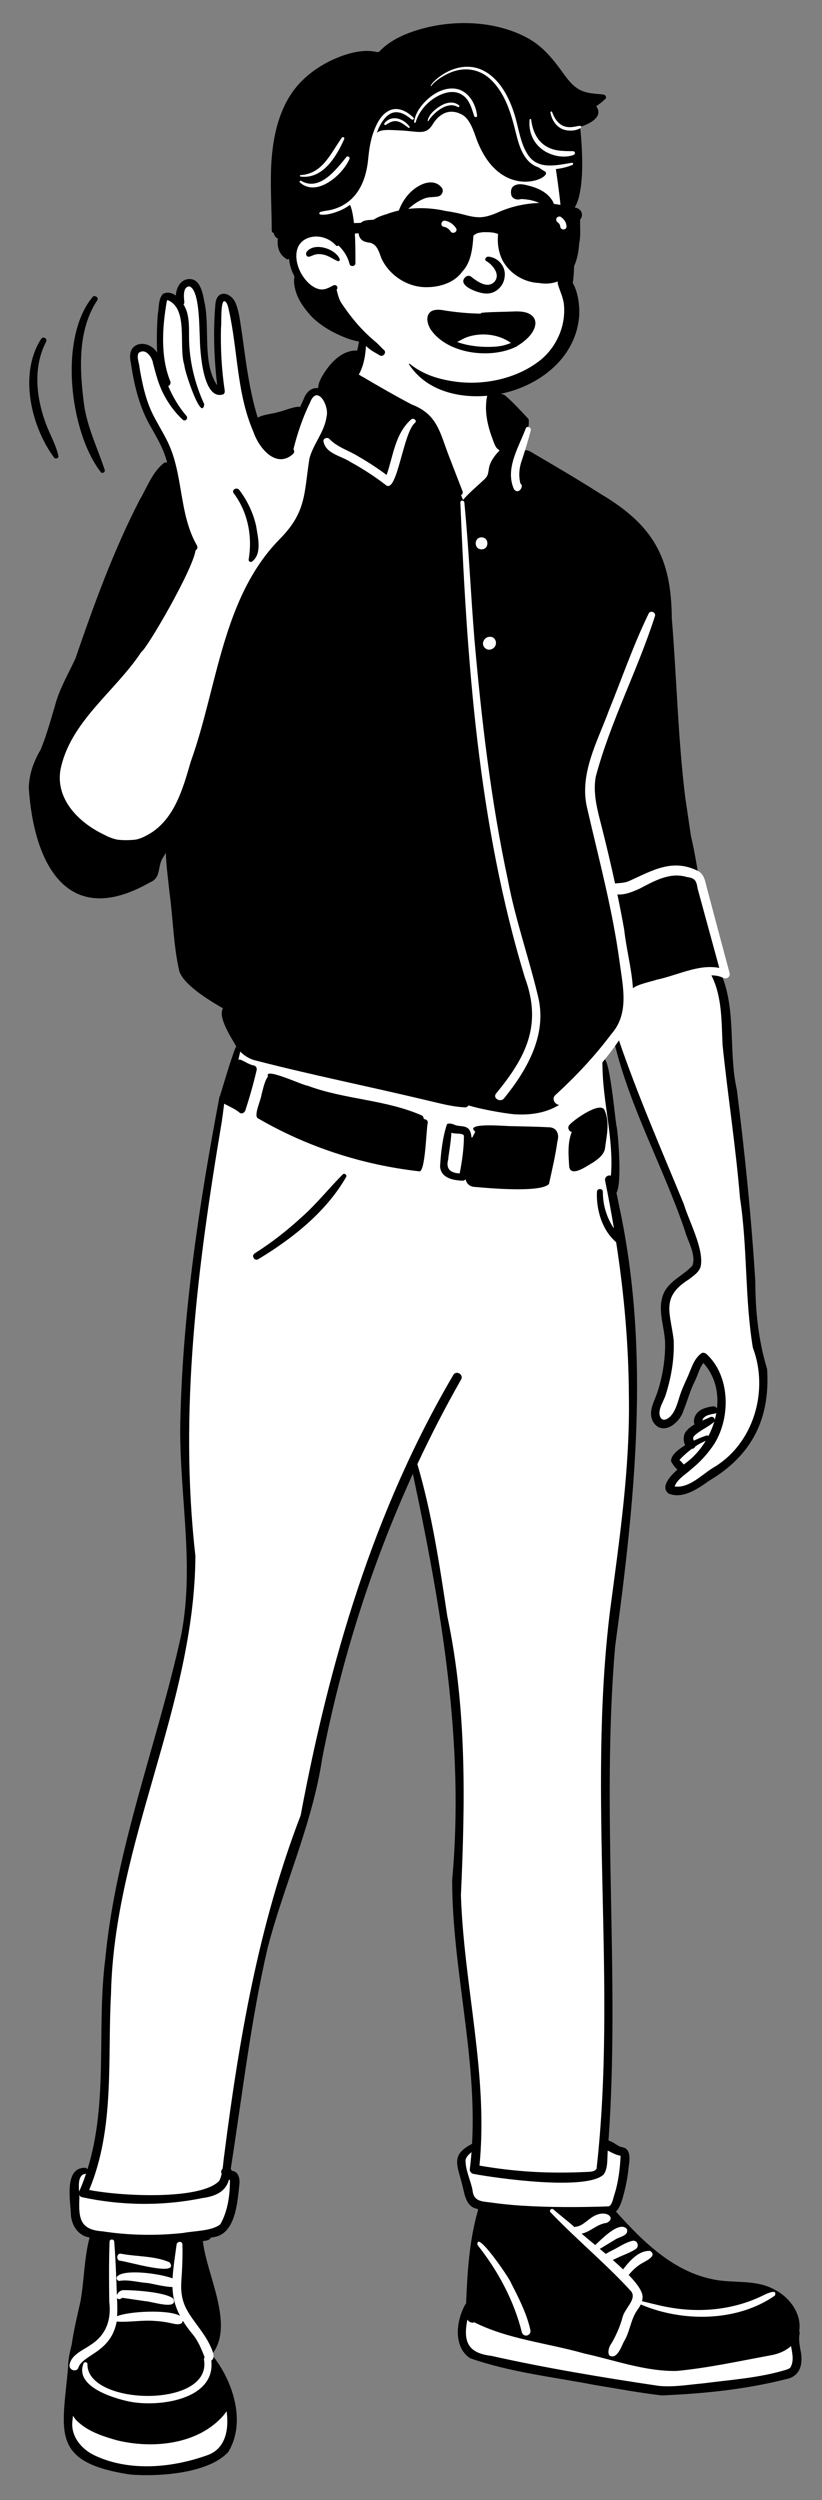 <svg width="49" height="149" xmlns="http://www.w3.org/2000/svg" xmlns:xlink="http://www.w3.org/1999/xlink" xml:space="preserve" overflow="hidden"><rect width="100%" height="100%" fill="#808080" stroke="none"/><g><path d="M21.463 19.59C21.463 19.59 28.05 20.934 29.05 23.28 29.05 23.28 29.009 24.05 29.252 24.207 29.495 24.363 30.73 24.705 30.73 24.705 31.172 25.028 31.153 25.318 31.031 25.852L30.811 26.906 33.453 28.467C33.453 28.467 38.222 31.175 38.931 33.296 39.562 35.185 39.762 40.567 39.871 42.931 40.022 46.198 40.645 50.08 40.826 50.833 41.007 51.585 42 54.663 42 54.663L42.86 57.813C42.887 57.912 42.8 58.005 42.7 57.986L42.407 57.906C42.338 57.887 42.302 57.926 42.329 57.993L42.493 58.411C42.734 58.968 42.783 59.499 42.849 60.102L43.046 62.998 44.203 72.967 44.541 79.231 45.053 81.245C45.053 81.245 46.394 86.514 40.08 88.913 39.884 88.988 39.503 88.648 39.605 88.465L40.384 87.579C40.384 87.579 38.979 87.217 40.786 86.09 40.786 86.09 40.427 85.256 41.296 85.024 41.296 85.024 40.844 84.12 42.525 83.946L42.629 83.46C42.668 82.84 42.494 82.178 42.165 81.652L41.769 81.17C41.665 81.003 41.416 81.021 41.337 81.202L40.167 83.903C40.167 83.903 39.792 84.803 39.204 84.804 38.896 84.804 38.68 84.497 38.767 84.201L39.263 82.513 39.57 80.956C39.633 80.507 39.562 80.008 39.525 79.556L39.338 77.921C39.338 77.424 39.605 76.973 39.975 76.642L40.694 76.038C41.238 75.6 41.337 74.849 41.076 74.201 41.076 74.201 38.115 66.737 37.751 65.847 36.955 63.903 36.43 61.954 36.43 61.954L35.677 62.858 36.144 66.192 36.389 69.217C36.407 70.32 36.171 70.808 36.187 70.945L37.228 78.334C37.228 78.334 37.561 82.857 37.442 85.933 37.322 89.009 36.861 91.949 36.253 96.641L35.828 103.614 35.96 119.184 35.754 127.754 36.691 128.214C36.81 128.293 37.044 128.508 37.01 128.646 37.01 128.646 36.917 129.573 36.697 130.442 36.477 131.311 36.169 131.637 36.199 131.844 36.228 132.052 38.018 133.826 38.018 133.826 38.018 133.826 40.48 136.079 42.131 136.166 43.782 136.253 45.92 136.293 46.63 137.508 47.069 138.257 47.081 139.889 47.125 140.736 47.142 141.066 46.674 141.529 46.348 141.588L41.98 142.307C40.312 142.585 38.67 142.432 37.984 142.307L29.361 140.747C29.361 140.747 26.2 140.513 27.694 137.603L28.401 131.473 28.216 131.439C27.777 131.247 27.768 131.035 27.65 130.571L27.277 129.104C27.195 128.78 27.314 128.437 27.581 128.234L28.054 127.874 28.054 127.874C28.227 126.575 28.247 125.26 28.113 123.957L27.763 120.552 27.239 115.998C27.001 114.534 26.914 113.05 26.982 111.568L27.141 108.061C27.141 108.061 27.382 105.138 26.918 101.499 26.556 98.656 25.49 91.638 25.49 91.638L24.649 87.794C24.587 87.508 24.191 87.478 24.086 87.751L21.271 95.087C21.2 95.29 19.991 99.65 19.943 99.859L18.281 107.082C18.218 107.356 17.408 110.683 16.774 112.217 16.114 113.816 15.236 117.316 15.236 117.316L13.362 129.422 13.636 129.711C13.779 129.733 13.875 129.868 13.85 130.01 13.85 130.01 13.779 131.369 13.594 131.972 13.408 132.574 13.023 132.893 12.618 133.012L11.728 133.273 12.586 136.868C12.586 136.868 13.15 139.431 12.195 140.213 12.195 140.213 13.756 142.353 13.846 144.037 13.882 144.71 14.011 147.405 8.502 147.165 8.434 147.187 3.432 147.463 4.07 143.516 4.07 143.516 4.329 141.953 4.325 141.009 4.323 140.56 4.974 137.579 5.043 137.069 5.328 134.978 5.547 133.261 5.547 133.261 5.547 133.261 4.255 133.223 4.287 130.524 4.287 130.524 4.252 129.13 5.425 129.434 5.425 129.434 6.161 126.468 6.167 124.591 6.173 122.713 6.242 118.768 6.433 116.839 6.624 114.91 7.702 109.418 8.241 107.698 8.63 106.454 10.518 99.423 10.865 97.861 11.213 96.298 11.326 92.506 11.326 92.506 11.326 92.506 10.883 88.055 10.848 84.859 10.813 81.663 11.344 76.916 11.344 76.916L12.803 67.262 13.333 64.787 14.202 62.145C14.202 62.145 13.594 61.294 13.49 60.842 13.385 60.39 13.385 59.886 13.385 59.886L11.578 58.739C11.031 58.336 10.76 57.607 10.691 56.931L10.02 50.655C9.999 50.458 9.731 50.415 9.65 50.595L9.004 52.021C8.932 52.155 8.817 52.342 8.676 52.395L6.555 53.195C6.555 53.195 3.323 54.22 2.315 49.111 2.315 49.111 1.263 46.651 3.044 44.088L3.6 41.863C3.6 41.863 4.278 40.299 4.698 39.101 5.949 35.532 7.841 31.192 7.841 31.192L9.666 27.838 10.118 27.595C10.118 27.595 9.857 26.5 9.319 25.666 8.78 24.832 7.096 20.622 8.345 20.66 8.521 20.666 8.857 20.84 8.971 20.973L9.205 21.384C9.298 21.512 9.501 21.44 9.492 21.281 9.442 20.357 9.384 18.513 9.674 17.841 9.747 17.673 9.991 17.641 10.147 17.735 10.512 17.955 10.529 18.104 10.611 18.1 10.692 18.096 10.582 17.5 10.796 17.063 10.921 16.806 11.402 16.793 11.526 17.051L11.589 17.133C11.79 17.552 11.909 17.986 11.943 18.448 11.99 19.101 12.001 20.048 12.047 20.707 12.081 21.185 12.195 22.143 12.354 22.596L12.701 23.227C12.764 23.364 13.062 23.425 13.021 22.857L13.021 22.857C13.021 22.857 12.865 21.677 12.853 20.447 12.843 19.461 12.842 18.462 12.986 17.938 13.075 17.614 13.395 17.663 13.577 17.88 13.745 18.079 13.778 18.437 13.778 18.437 13.778 18.437 14.307 21.269 14.394 22.352 14.481 23.436 14.851 24.561 14.851 24.561 14.996 25.319 15.107 25.124 15.657 25.029L17.638 24.531 17.916 24.334C18.241 23.024 18.96 23.326 18.96 23.326 19.661 21.576 20.458 21.027 21.343 21.027L21.463 19.59Z" fill="#FFFFFF" transform="scale(1.008 1)"/><path d="M27.539 67.5C27.297 67.274 27.057 67.448 26.747 67.313 26.629 67.268 26.491 67.359 26.486 67.485 26.452 68.002 26.37 68.53 26.308 69.047 26.116 69.68 26.502 70.135 27.166 70.123 27.528 70.204 27.55 68.45 27.604 68.177 27.65 67.832 27.653 67.632 27.539 67.5Z" fill="#FFFFFF" transform="scale(1.008 1)"/><path d="M13.444 143.525C11.57 145.612 8.265 146.04 5.684 144.797 5.206 144.575 4.729 144.309 4.47 143.864 3.768 143.29 4.031 145.609 4.806 146.068 6.358 147.636 12.36 147.569 13.392 145.582 13.565 145.248 13.793 143.701 13.444 143.525Z" fill="#FFFFFF" transform="scale(1.008 1)"/><path d="M46.999 140.047C46.987 139.843 46.905 139.488 46.637 139.669 46.281 139.968 45.796 140.12 45.45 140.194 38.635 141.682 38.96 141.094 32.457 139.558 30.888 139.24 29.238 138.758 27.812 138.149 27.744 137.984 27.476 138.011 27.445 138.189 27.338 138.662 27.229 139.538 27.706 140.086 27.96 140.375 28.365 140.459 28.722 140.532 31.877 141.271 35.111 141.798 38.235 142.296 40.364 142.622 42.242 142.121 44.428 141.875 45.226 141.74 46.046 141.667 46.795 141.307 47.147 141.047 47.079 140.434 46.999 140.047Z" fill="#FFFFFF" transform="scale(1.008 1)"/><path d="M37.334 86.913C37.61 82.782 37.463 78.608 36.631 74.01 36.569 72.894 36.202 71.379 36.175 70.924 36.168 70.761 36.274 70.384 36.313 70.084 36.501 67.775 35.931 65.621 35.748 63.338 35.74 63.229 35.714 63.082 35.614 63.068 35.545 63.059 35.506 63.108 35.462 63.161 34.692 64.097 33.952 64.898 33.198 65.608 31.571 66.499 29.688 66.275 27.754 65.676 27.663 65.649 27.558 65.699 27.522 65.786 27.069 65.872 25.748 65.464 25.233 65.368 23.095 64.871 20.976 64.389 18.826 63.886 17.941 63.686 17.064 63.463 16.176 63.278 15.495 63.141 14.792 62.999 14.339 62.523 13.965 62.263 13.936 63.001 13.872 63.225 13.841 63.361 14.861 63.631 14.98 63.706 14.802 64.459 14.622 65.225 14.373 65.916 14.329 66.035 14.185 66.081 14.079 66.011 13.838 65.851 13.583 65.726 13.334 65.605 13.22 65.545 13.068 65.627 13.054 65.754 11.937 73.676 10.372 81.754 11.164 89.843 11.54 93.276 11.142 96.603 10.437 99.89 8.882 107.144 5.83 114.207 6.285 121.802 6.315 124.348 6.138 126.935 5.474 129.382 5.274 129.362 5.107 129.348 5.082 129.349 4.303 129.441 4.477 130.287 4.485 130.719 4.497 131.864 4.239 133.041 6.017 133.18 7.614 133.427 9.251 133.457 10.865 133.278 13.305 133.014 13.492 132.913 13.778 130.451 13.755 130.187 14.006 129.655 13.628 129.563 13.42 129.528 13.332 129.419 13.35 129.281 14.265 123.33 14.857 117.152 17.018 111.454 18.634 107.3 18.956 103.032 20.111 98.975 21.284 94.855 22.685 90.944 24.23 87.435 24.243 87.406 24.392 86.916 24.502 87.38 25.325 90.876 26.239 95.385 26.768 99.914 27.119 102.924 27.348 105.988 27.168 108.899 27.09 110.23 27.011 111.605 27.055 112.966 27.15 115.885 27.762 120.296 28.072 123.619 28.311 126.193 28.24 128.003 28.141 127.93 28.075 127.892 27.833 128.064 27.771 128.107 27.162 128.533 27.297 128.981 27.44 129.455 27.536 129.796 27.651 130.214 27.743 130.559 27.838 131.328 28.313 131.389 29.012 131.46 30.536 131.679 32.063 131.727 33.709 131.733 34.435 131.733 35.195 131.718 35.995 131.69 36.298 131.648 36.397 131.272 36.464 131.017 36.621 130.444 37.18 128.395 36.688 128.274 36.344 128.034 35.684 127.93 35.701 127.478 35.785 125.312 36.009 123.085 36.014 120.874 36.024 116.836 35.754 112.807 35.748 109.005 35.642 106.11 35.722 103.435 35.921 100.84 36.295 95.958 37.031 91.448 37.334 86.913ZM24.786 69.598C24.782 69.601 24.776 69.606 24.772 69.608 21.444 69.213 18.132 68.156 15.337 66.455 15.559 65.713 15.678 64.845 16.034 64.172 17.385 64.603 18.951 65.226 20.392 65.519 21.293 65.763 24.254 66.142 24.846 66.682 24.994 66.752 24.99 66.787 25.092 66.899 25.015 67.784 24.912 68.691 24.786 69.598ZM32.191 70.55C30.841 70.711 29.484 70.71 28.153 70.547 27.552 70.507 27.864 70.152 27.518 70.091 27.456 70.088 27.399 70.126 27.358 70.168 26.668 70.169 26.36 69.964 26.254 69.638 26.166 69.371 26.483 67.275 26.552 67.189 26.629 67.251 27.289 67.267 27.501 67.368 27.651 67.45 27.697 67.58 27.682 67.883 27.666 68.087 27.964 68.167 28.052 67.981 28.079 67.927 28.107 67.79 28.169 67.61 28.217 67.47 28.415 67.289 28.563 67.285 29.79 67.257 32.792 67.439 32.787 67.58 32.768 68.271 32.343 70.529 32.191 70.55ZM35.621 68.045C35.621 68.525 35.374 68.866 34.945 69.116 34.645 69.313 34.285 69.526 33.902 69.611 33.73 68.932 33.793 68.142 33.981 67.524 34.002 67.468 33.991 67.37 33.959 67.284 33.915 67.163 33.901 67.033 34.009 66.961 34.336 66.743 34.994 66.365 35.483 66.188 35.872 66.638 35.688 67.428 35.621 68.045Z" fill="#FFFFFF" transform="scale(1.008 1)"/><path d="M47.333 140.037C47.283 139.726 47.221 139.409 47.285 139.095 47.298 139.028 47.288 138.969 47.264 138.919 47.413 138.002 46.796 136.913 45.657 136.384 44.595 135.87 43.432 136.079 42.306 135.876 39.842 135.435 38.03 133.604 36.426 131.81 36.663 131.581 36.813 131.138 37.001 130.289 37.083 129.921 37.14 129.548 37.175 129.173 37.241 128.736 37.347 128.001 36.725 127.962 36.471 127.864 36.246 127.643 35.986 127.577 36.672 117.776 35.55 107.935 36.376 98.139 37.552 89.419 38.477 80.56 36.611 71.857 36.563 71.6 36.51 71.345 36.455 71.089 36.807 70.526 36.539 67.396 36.463 67.134 36.384 66.841 36.019 62.467 35.629 63.185 35.586 65.207 36.141 67.194 36.159 69.214 36.161 69.5 36.153 69.787 36.126 70.071 35.968 70.011 35.74 70.142 35.785 70.365 35.971 71.293 36.143 72.222 36.297 73.153 36.301 73.179 36.286 73.193 36.274 73.173 36.169 73.001 36.073 72.824 35.99 72.642 35.762 72.137 35.651 71.587 35.651 71.034 35.651 70.808 35.31 70.809 35.301 71.034 35.255 72.113 35.607 73.312 36.438 74.037 36.9 77.051 37.173 80.084 37.19 83.149 37.266 87.463 36.634 91.732 36.076 95.997 34.726 107.036 36.508 118.243 35.279 129.262 35.147 129.457 34.833 129.439 34.627 129.449 34.088 129.477 33.547 129.487 33.007 129.485 31.448 129.483 29.891 129.338 28.355 129.069 28.884 123.662 27.433 118.349 27.258 112.962 27.507 107.379 27.612 101.824 26.451 96.315 25.997 93.285 25.544 90.21 24.682 87.263 25.477 85.549 26.338 83.865 27.268 82.218 27.436 81.918 26.976 81.649 26.807 81.949 22.092 90.037 19.481 99.041 17.781 108.193 15.295 114.72 14.132 121.549 13.259 128.455 13.221 128.703 13.203 128.982 13.164 129.255 13.083 129.336 13.048 129.452 13.111 129.552 13.077 129.701 13.033 129.844 12.969 129.974 11.885 131.136 7.152 130.899 5.274 130.52 6.801 126.825 6.351 122.742 6.565 118.836 6.748 109.86 11.509 101.672 11.556 92.731 10.577 84.066 11.689 75.42 13.113 66.868 13.167 66.507 13.212 66.143 13.257 65.78 13.568 65.953 13.906 66.09 14.18 66.323 14.3 66.415 14.464 66.312 14.504 66.191 14.765 65.396 14.987 64.592 15.178 63.777 15.204 63.664 15.143 63.534 15.024 63.505 14.732 63.455 14.5 63.267 14.231 63.162 14.181 63.147 14.137 63.15 14.099 63.164 14.11 63.112 14.122 63.061 14.132 63.009 14.152 62.909 14.183 62.789 14.204 62.669 14.412 62.89 14.661 63.05 14.969 63.166 18.353 64.055 21.798 64.748 25.202 65.569 25.979 65.749 26.752 65.972 27.553 66.001 27.639 65.962 27.689 65.922 27.708 65.882 28.686 66.184 30.372 66.436 30.546 66.416 31.36 66.457 32.21 66.338 32.927 65.933 33.16 65.831 33.675 65.359 33.408 65.163L36.339 62.166C37.255 66.027 39.233 69.577 40.498 73.334 40.662 73.962 41.197 74.801 40.939 75.441 40.436 75.99 39.656 76.305 39.294 76.987 38.797 77.981 39.324 79.069 39.334 80.103 39.34 80.939 39.216 81.78 38.998 82.579 38.917 82.877 38.813 83.168 38.696 83.455 38.528 83.865 38.394 84.304 38.614 84.725 39.17 85.645 40.219 84.808 40.426 84.049 40.663 83.476 40.81 82.873 41.091 82.317 41.264 81.974 41.355 81.543 41.596 81.235 42.282 81.997 42.509 82.977 42.399 83.95 42.355 83.865 42.265 83.801 42.147 83.819 41.769 83.876 41.362 83.973 41.148 84.322 41.045 84.488 41.003 84.722 41.069 84.894 40.895 84.996 40.736 85.115 40.614 85.263 40.403 85.466 40.38 85.88 40.523 86.136 40.045 86.423 39.641 86.777 39.692 87.113 39.784 87.272 39.907 87.456 40.061 87.588 39.603 87.996 39.045 88.63 39.54 89.016 40.374 89.364 41.275 88.727 41.921 88.261 44.478 86.736 45.552 84.552 45.365 81.593 44.854 79.901 44.67 78.153 44.668 76.384 44.434 72.562 44.051 68.74 43.574 64.941 43.072 62.694 43.553 60.24 42.666 58.092L42.835 58.187 41.33 52.565C41.396 52.629 41.079 50.728 40.871 49.872 40.867 49.854 40.862 49.825 40.858 49.807L40.526 47.549C40.091 43.999 40.019 40.409 39.728 36.845 39.703 33.213 38.618 31.284 35.485 29.417 34.237 28.613 32.959 27.856 31.681 27.102 31.501 27.004 31.216 26.768 30.999 26.852 30.997 26.852 30.995 26.854 30.992 26.854 30.971 26.842 30.951 26.829 30.929 26.816L31.008 25.974C31.201 25.683 31.313 25.361 31.259 24.979 30.819 24.507 30.379 24.014 29.893 23.587 29.705 23.427 29.322 23.47 29.345 23.384 29.42 23.095 28.995 22.983 28.901 23.262 28.584 24.201 28.776 25.215 29.113 26.122 29.184 26.302 29.29 26.714 29.505 26.81 29.532 26.822 29.542 26.852 29.522 26.873 29.281 27.123 29.071 27.394 28.96 27.726 28.87 27.969 28.918 28.273 28.737 28.466 28.646 28.61 27.77 29.318 27.384 29.795L27.265 29.512C27.344 29.468 27.393 29.382 27.35 29.27 27.086 28.582 26.822 27.893 26.558 27.205 26.013 25.804 25.894 24.701 24.335 24.101 23.368 23.587 22.42 23.038 21.479 22.477 21.437 22.458 21.338 22.396 21.215 22.321 21.222 22.312 21.229 22.305 21.235 22.296 21.641 21.552 21.658 20.625 21.667 19.795 21.659 19.543 21.288 19.544 21.275 19.795 21.268 20.17 21.208 20.536 21.124 20.897 21.115 20.895 21.106 20.893 21.097 20.892 20.142 20.869 19.415 21.759 18.994 22.529 18.907 22.705 18.808 22.929 18.817 23.133 18.476 23.088 18.133 23.295 17.949 23.809 17.882 23.953 17.817 24.099 17.754 24.246 17.408 24.2 16.677 24.534 16.443 24.558 16.247 24.648 15.527 24.699 15.244 24.895 14.659 23.058 14.414 20.465 14.288 19.729 14.206 19.211 14.152 18.633 13.963 18.143 13.748 17.47 12.864 17.166 12.743 18.073 12.599 19.702 12.655 21.342 12.845 22.965 11.948 21.662 12.43 19.504 12.088 17.999 12.003 17.541 11.87 16.707 11.294 16.635 10.713 16.583 10.43 17.104 10.396 17.616 10.166 17.447 9.902 17.378 9.636 17.518 9.353 17.828 9.411 18.318 9.333 18.709 9.296 19.153 9.25 20.11 9.293 21.014 8.775 20.189 7.434 20.323 7.734 21.597 7.932 22.961 8.249 24.32 8.96 25.516 9.274 26.08 9.595 26.635 9.794 27.253 9.827 27.357 9.858 27.462 9.888 27.567 9.847 27.558 9.793 27.559 9.722 27.571 9.016 28.111 8.701 29.047 8.258 29.797 6.704 32.831 5.554 36.041 4.457 39.257 4.035 40.182 3.506 41.062 3.253 42.055 2.991 42.938 2.754 43.824 2.405 44.676 1.993 45.378 1.716 46.146 1.703 46.981 1.999 51.394 3.925 55.433 8.857 52.596 9.596 52.295 9.261 51.597 9.686 51.038 9.724 50.966 9.765 50.895 9.806 50.822 9.833 51.62 9.944 52.423 10.025 53.211 10.238 54.759 10.255 56.352 10.602 57.876 10.816 58.56 11.918 59.368 13.186 60.094 12.858 60.632 13.733 61.925 13.964 62.357 13.968 62.362 13.971 62.366 13.974 62.371 13.873 62.529 13.819 62.745 13.76 62.907 13.49 63.681 13.268 64.472 13.029 65.256 13.025 65.271 13.022 65.285 13.02 65.3 12.999 65.318 12.984 65.344 12.977 65.377 11.8 71.645 10.835 77.996 10.672 84.38 10.524 88.758 11.559 93.131 10.709 97.477 9.3 103.927 6.85 110.156 6.223 116.773 5.707 120.913 6.419 125.282 5.171 129.293 5.144 129.242 5.093 129.204 5.019 129.199 3.748 129.198 4.184 131.254 4.197 132.079 4.271 132.61 4.526 133.065 5.032 133.289 5.12 133.313 5.209 133.337 5.298 133.359 4.969 134.606 4.983 135.912 4.756 137.179 4.567 138.02 4.366 138.857 4.244 139.711 4.141 140.163 4.028 140.582 4.03 141.051 3.693 144.927 2.934 146.753 7.698 147.481 9.358 147.62 12.324 147.429 13.498 146.139 14.577 144.362 13.778 141.892 12.553 140.369L12.568 140.28C13.877 138.511 12.198 135.552 12 133.567 12.148 133.548 12.313 133.536 12.421 133.436 12.44 133.411 12.45 133.388 12.455 133.366 12.512 133.356 12.569 133.345 12.625 133.334 13.921 133.158 14.04 131.28 14.152 130.239 14.199 129.885 14.129 129.422 13.716 129.38 13.694 129.338 13.67 129.301 13.645 129.272 14.327 124.887 14.825 120.464 15.817 116.134 16.798 112.317 18.469 108.717 19.055 104.794 20.178 98.961 21.966 93.251 24.417 87.841 26.092 95.815 27.484 103.892 26.739 112.057 26.744 117.315 28.205 122.517 27.917 127.771 26.663 128.431 27.017 128.974 27.343 130.235 27.478 130.785 27.556 131.53 28.227 131.648 28.288 131.659 28.268 131.74 28.256 131.775 27.751 133.549 27.636 135.439 27.565 137.286 27.549 137.299 27.534 137.314 27.522 137.335 26.985 138.276 26.776 139.859 27.796 140.547 30.163 141.388 32.72 141.666 35.182 142.146 36.497 142.362 37.809 142.612 39.133 142.767 41.572 142.664 44.046 142.415 46.418 141.813 47.362 141.658 47.513 140.851 47.333 140.037ZM41.609 84.514C41.759 84.331 42.049 84.293 42.266 84.251 42.306 84.243 42.337 84.228 42.362 84.208 42.338 84.349 42.306 84.49 42.268 84.629 42.27 84.507 42.144 84.392 41.994 84.463 41.851 84.53 41.694 84.594 41.536 84.664 41.546 84.604 41.567 84.551 41.609 84.514ZM41.042 85.593C41.366 85.262 41.826 85.084 42.181 84.783 42.21 84.763 42.23 84.74 42.244 84.715 42.157 85.014 42.04 85.306 41.896 85.585 41.867 85.555 41.824 85.542 41.769 85.56 41.603 85.613 41.329 85.721 41.034 85.862 40.989 85.779 40.965 85.693 41.042 85.593ZM40.91 86.352C40.941 86.348 40.974 86.342 41.009 86.331 41.071 86.284 41.108 86.241 41.127 86.199 41.32 86.072 41.523 85.962 41.736 85.871 41.399 86.431 40.953 86.924 40.432 87.285 40.347 87.171 40.242 87.066 40.179 87.01 40.404 86.772 40.647 86.548 40.91 86.352ZM42.047 58.083C42.712 59.368 42.664 60.875 42.731 62.281 43.043 65.324 43.511 68.35 43.761 71.401 44.211 74.357 44.04 77.369 44.52 80.315 45.485 82.877 44.578 86.062 42.167 87.481 41.484 87.902 40.754 88.712 39.897 88.592 40.046 88.154 40.548 87.878 40.873 87.572 41.402 87.144 41.862 86.633 42.236 86.063 43.217 84.491 43.194 82.005 41.777 80.698 41.698 80.636 41.565 80.587 41.472 80.659 41.117 80.933 40.963 81.322 40.803 81.728 40.623 82.186 40.395 82.616 40.236 83.085 40.089 83.518 39.97 84.088 39.637 84.422 39.452 84.608 39.156 84.742 39.036 84.426 38.886 84.03 39.225 83.552 39.349 83.189 39.692 82.127 39.887 80.994 39.84 79.877 39.66 78.272 39.055 77.327 40.704 76.274 40.979 76.063 41.33 75.841 41.435 75.49 41.651 74.463 40.753 72.812 40.44 71.767 39.118 68.529 37.706 65.264 36.592 61.975 36.611 61.944 36.619 61.908 36.612 61.868 36.785 61.584 37.533 60.252 37.186 59.056L42.043 57.821C42.003 57.895 41.996 57.987 42.047 58.083ZM11.283 45.388C10.803 47.05 10.286 48.976 8.614 49.822 8.431 49.922 8.24 49.993 8.044 50.039 7.615 50.089 7.244 50.079 6.939 50.044 6.671 49.986 6.411 49.887 6.169 49.752 4.698 49.057 3.296 47.672 3.569 45.916 4.12 43.023 6.816 41.218 8.36 38.854 8.681 38.67 11.38 34.01 11.566 32.802 11.659 32.742 11.714 32.624 11.642 32.501 10.567 30.609 10.855 28.28 9.915 26.335 9.642 25.762 9.297 25.227 9.02 24.657 8.603 23.793 8.41 22.845 8.25 21.905 8.235 21.628 8.064 21.3 8.196 21.038 8.604 20.714 9.002 21.285 9.052 21.663 9.218 22.29 9.365 22.889 9.663 23.471 9.957 24.047 10.329 24.573 10.804 25.012 10.956 25.152 11.148 24.945 11.026 24.79 10.57 24.251 10.217 23.649 9.949 23.009 10.053 22.965 10.126 22.833 10.063 22.708 9.484 21.243 9.598 19.519 9.858 17.988 9.883 17.884 9.865 17.885 9.955 17.902 11.159 18.457 10.543 20.65 10.905 21.773 10.881 22.018 11.925 25.218 12.079 24.091 11.505 22.837 11.181 21.451 11.179 20.07 11.177 19.623 11.191 19.17 11.09 18.732 11.056 18.556 10.972 18.345 10.853 18.144 10.888 18.106 10.908 18.052 10.9 17.982 10.874 17.734 10.794 17.065 11.214 17.072 11.808 17.306 11.777 19.5 11.816 20.111 11.828 20.878 11.982 23.894 13.196 23.505 13.282 23.457 13.302 23.364 13.289 23.276 13.106 22.037 13.038 20.774 13.069 19.524 13.114 19.291 13.022 17.899 13.284 17.95 13.442 18.022 13.496 18.308 13.528 18.457 14.071 20.872 13.989 23.429 14.984 25.732 15.293 26.672 16.321 27.977 17.334 27.053 17.424 26.961 17.412 26.853 17.353 26.779 17.588 25.819 17.906 24.878 18.337 23.988 18.762 22.867 19.497 24.218 19.308 24.846 19.193 25.737 18.528 26.454 18.302 27.316 17.971 29.379 18.143 30.508 16.533 32.138 13.129 35.644 12.864 40.955 11.283 45.388ZM5.019 129.566C5.046 129.566 5.068 129.56 5.089 129.552 4.974 129.895 4.845 130.237 4.698 130.574 4.69 130.592 4.683 130.611 4.679 130.63 4.649 130.181 4.627 129.641 5.019 129.566ZM12.337 146.302C10.198 147.092 7.608 147.34 5.514 146.303 4.738 145.897 4.145 145.116 4.293 144.206 4.3 144.129 4.307 144.053 4.315 143.976 4.375 144.074 4.44 144.164 4.506 144.239 5.148 144.902 6.079 145.207 6.948 145.45 9.055 145.96 11.716 145.692 13.21 143.964 13.271 143.887 13.338 143.801 13.403 143.71 13.553 144.835 13.318 145.905 12.337 146.302ZM13.027 132.569C12.522 132.976 11.495 132.955 10.852 133.081 9.256 133.258 7.637 133.23 6.05 132.985 4.743 132.893 4.65 132.225 4.693 131.078 4.699 131.007 4.697 130.918 4.691 130.818 4.718 130.882 4.77 130.934 4.851 130.952 7.19 131.462 9.627 131.486 11.972 131.004 12.74 130.899 13.344 130.627 13.539 129.91 13.559 129.915 13.578 129.918 13.597 129.921 13.603 130.803 13.475 131.788 13.027 132.569ZM27.94 130.511C27.823 129.916 27.512 129.326 27.532 128.716 27.588 128.525 27.733 128.396 27.884 128.267 27.858 128.61 27.825 128.953 27.782 129.295 27.768 129.407 27.877 129.54 27.984 129.561 29.452 129.838 34.684 130.572 35.697 129.601 35.954 129.244 35.907 128.698 35.934 128.282 35.937 128.246 35.939 128.21 35.942 128.174 36.187 128.3 36.431 128.44 36.7 128.481 36.672 129.209 36.565 130.111 36.313 130.861 36.26 131.031 36.194 131.434 35.996 131.499 34.253 131.56 32.493 131.564 30.749 131.45 30.18 131.409 29.612 131.353 29.047 131.271 28.476 131.197 28.007 131.218 27.94 130.511ZM46.724 141.131C46.722 141.132 46.721 141.133 46.718 141.134 46.607 141.197 46.609 141.195 46.506 141.233 44.915 141.725 43.225 141.831 41.58 142.048 40.703 142.125 39.799 142.293 38.919 142.192 35.681 141.705 32.287 141.139 29.04 140.405 27.692 140.244 27.384 139.58 27.631 138.297 27.634 138.281 27.638 138.265 27.642 138.249 27.749 138.421 27.922 138.463 28.047 138.408 30.055 139.426 32.391 139.645 34.54 140.265 36.351 140.662 38.148 141.343 40.021 141.308 41.862 141.131 43.682 140.729 45.498 140.391 46.066 140.298 46.487 140.093 46.779 139.822 46.859 140.278 46.973 140.731 46.724 141.131Z" transform="scale(1.008 1)"/><path d="M33.662 69.546C33.776 70.2 34.757 69.452 35.068 69.286 35.367 69.077 35.705 68.839 35.776 68.458 35.871 67.694 36.087 66.848 35.73 66.124 35.434 65.668 33.925 66.742 33.67 67.052 33.533 67.199 33.648 67.446 33.815 67.464 33.55 68.106 33.62 68.869 33.662 69.546Z" transform="scale(1.008 1)"/><path d="M27.881 67.769C27.854 67.492 27.773 67.281 27.602 67.201 27.376 67.079 27.104 67.144 26.88 67.036 26.797 66.996 26.545 66.912 26.433 67.003 26.174 67.784 26.073 68.695 26.025 69.516 26.065 70.207 26.798 70.354 27.361 70.368 27.425 70.37 27.491 70.335 27.532 70.283 27.598 70.546 27.765 70.742 28.141 70.746 28.938 70.82 31.999 71.089 32.464 70.565 32.651 69.717 32.848 68.871 32.966 68.011 33.095 67.576 32.913 67.171 32.417 67.184 31.707 67.143 30.992 67.14 30.28 67.118 30.039 67.136 27.409 66.867 28.101 67.445 28.121 67.448 28.02 67.617 27.934 67.784 27.918 67.814 27.885 67.803 27.881 67.769ZM27.185 69.936C26.677 69.91 26.336 69.7 26.51 69.084 26.504 68.948 26.669 68.099 26.693 67.512 26.931 67.601 27.391 67.511 27.435 67.695 27.437 68.443 27.325 69.198 27.185 69.936Z" transform="scale(1.008 1)"/><path d="M25.296 66.921C25.307 66.796 25.227 66.726 25.133 66.711 25.105 66.707 25.053 66.681 25.053 66.666 25.053 66.596 25.022 66.526 24.951 66.484 22.815 65.53 20.377 65.535 18.188 64.707 17.922 64.698 15.578 63.568 15.852 64.156 15.848 64.159 15.845 64.161 15.841 64.164 15.633 64.461 15.56 64.9 15.463 65.248 15.437 65.543 14.979 66.512 15.254 66.651 18.155 68.356 21.431 69.426 24.771 69.808 25.158 69.972 25.203 67.29 25.296 66.921Z" transform="scale(1.008 1)"/><path d="M14.149 29.201C14.004 29.008 13.674 29.19 13.819 29.394 14.665 30.535 14.939 31.982 14.702 33.364 14.704 33.458 14.811 33.528 14.895 33.474 15.519 33.022 15.247 32.001 15.147 31.348 14.974 30.571 14.629 29.835 14.149 29.201Z" transform="scale(1.008 1)"/><path d="M20.287 69.978C19.467 70.799 18.743 71.731 17.872 72.511 17.002 73.321 16.069 74.059 15.066 74.698 14.845 74.838 15.044 75.184 15.271 75.049 17.307 73.811 19.296 72.222 20.482 70.128 20.513 70.022 20.383 69.912 20.287 69.978Z" transform="scale(1.008 1)"/><path d="M5.478 17.697C3.461 20.136 4.116 25.733 5.962 28.143 6.057 28.248 6.229 28.137 6.194 28.008 5.769 26.709 5.153 25.458 4.967 24.087 4.705 22.051 4.575 19.688 5.747 17.905 5.865 17.751 5.607 17.553 5.478 17.697L5.478 17.697Z" transform="scale(1.008 1)"/><path d="M2.433 20.2C1.103 22.274 1.828 25.407 3.206 27.286 3.288 27.363 3.474 27.317 3.456 27.182 3.333 26.609 3.05 26.078 2.826 25.539 2.166 23.921 1.896 21.98 2.724 20.371 2.825 20.178 2.549 20.016 2.433 20.2L2.433 20.2Z" transform="scale(1.008 1)"/><path d="M28.478 32.028C28.016 32.021 28.017 32.747 28.478 32.741 28.939 32.748 28.939 32.022 28.478 32.028Z" fill="#FFFFFF" transform="scale(1.008 1)"/><path d="M28.928 37.956C28.629 37.97 28.427 38.38 28.672 38.612 28.908 38.861 29.326 38.648 29.328 38.342 29.35 38.121 29.157 37.913 28.928 37.956Z" fill="#FFFFFF" transform="scale(1.008 1)"/><path d="M24.315 24.999C23.364 25.843 23.259 27.158 22.864 28.307 22.34 27.917 21.797 27.555 21.231 27.227 20.654 26.854 19.954 26.668 19.475 26.158 19.365 26.037 19.105 26.123 19.128 26.302 19.261 27.049 20.187 27.168 20.732 27.537 21.455 27.936 22.148 28.391 22.801 28.897 23.49 29.526 23.834 25.728 24.558 25.187 24.667 25.038 24.439 24.889 24.315 24.999Z" fill="#FFFFFF" transform="scale(1.008 1)"/><path d="M30.778 28.826C30.653 28.34 30.706 27.838 30.884 27.366 31.066 26.797 31.242 26.229 31.389 25.649 31.431 25.48 31.17 25.352 31.095 25.526 30.676 26.661 29.854 27.936 30.395 29.157 30.669 29.52 31.012 28.959 30.778 28.826Z" fill="#FFFFFF" transform="scale(1.008 1)"/><path d="M43.147 57.996C42.692 56.297 42.247 54.596 41.798 52.897 41.706 52.547 41.654 52.136 41.318 51.93 39.779 51.131 38.591 51.881 37.197 52.512 36.932 52.629 36.651 52.623 36.373 52.655 36.134 51.542 35.872 50.433 35.595 49.328 35.346 48.337 35.047 47.317 35.232 46.288 36.099 43.006 37.708 39.948 38.734 36.714 38.8 36.498 38.471 36.352 38.366 36.558 37.459 38.432 36.786 40.414 36.009 42.345 35.326 44.224 34.221 46.159 34.735 48.217 35.423 51.23 36.224 54.226 36.636 57.297 36.83 58.773 37.239 60.408 36.142 61.641 35.168 62.954 34.048 64.153 32.847 65.261 32.513 65.568 33.015 66.071 33.345 65.759 34.716 64.41 36.073 62.969 37.048 61.301 37.376 60.604 37.467 59.872 37.442 59.126 37.448 59.131 37.454 59.136 37.462 59.141 38.842 59.044 40.164 58.443 41.527 58.193 41.942 58.112 42.386 58.086 42.773 58.283 42.967 58.383 43.206 58.219 43.147 57.996ZM38.816 58.394C38.654 58.469 37.68 58.661 37.43 58.9 37.358 57.739 37.035 56.553 36.916 55.426 36.792 54.718 36.656 54.011 36.511 53.307 36.942 53.352 37.415 53.144 37.801 52.975 38.674 52.52 39.613 51.955 40.631 52.274 41.108 52.326 41.188 52.514 41.255 52.957 41.682 54.534 42.111 56.111 42.537 57.688 41.306 57.44 40.017 58.151 38.816 58.394Z" fill="#FFFFFF" transform="scale(1.008 1)"/><path d="M30.04 52.475C29.034 47.736 28.475 42.913 28.056 38.09 27.836 35.379 27.724 32.656 27.46 29.949 27.445 29.8 27.221 29.794 27.224 29.949 27.614 39.472 28.277 49.103 31.043 58.274 32.069 61.081 31.119 62.993 29.335 65.175 29.119 65.457 29.601 65.736 29.814 65.454 31.176 63.758 32.358 61.675 31.829 59.429 31.284 57.101 30.483 54.831 30.04 52.475Z" fill="#FFFFFF" transform="scale(1.008 1)"/><path d="M7.086 134.739C7.417 134.741 10.694 135.752 10.026 134.833 9.135 134.438 8.092 134.506 7.142 134.319 6.904 134.287 6.851 134.69 7.086 134.739Z" fill="#FFFFFF" transform="scale(1.008 1)"/><path d="M12.385 139.711C12.034 138.987 11.464 138.4 11.071 137.702 10.761 137.152 10.687 136.607 10.722 135.982 10.773 135.248 10.808 134.515 10.788 133.78 10.789 133.55 10.47 133.566 10.442 133.78 10.339 134.558 10.236 135.202 10.205 135.788 9.371 135.483 7.368 135.235 6.943 135.661 6.83 135.772 6.944 135.985 7.102 135.934 7.621 135.858 8.174 136.026 8.697 136.065 8.883 136.072 9.711 136.304 10.198 136.305 10.217 136.881 10.337 137.418 10.636 138.001 10.64 138.01 10.631 138.019 10.623 138.014 9.943 137.632 7.584 137.751 6.926 138.049 6.947 137.698 6.937 137.345 6.921 136.992 6.921 136.979 6.937 136.973 6.945 136.983 6.992 137.045 7.091 137.055 7.237 136.949 7.611 137.006 8.165 137.083 8.598 137.151 8.914 137.148 10.581 137.723 10.247 136.996 9.792 136.614 7.988 136.489 7.346 136.491 7.124 136.487 6.99 136.613 6.937 136.744 6.931 136.758 6.911 136.754 6.91 136.739 6.9 136.519 6.891 136.299 6.888 136.081 6.855 135.255 6.821 134.431 6.755 133.607 6.742 133.431 6.485 133.427 6.479 133.607 6.438 134.801 6.446 135.995 6.462 137.189 6.59 138.256 6.281 139.167 5.349 139.762 4.904 140.078 4.23 140.327 4.115 140.928 4.048 141.274 4.564 141.425 4.649 141.075 4.961 140.316 6.544 140.195 6.895 138.395 6.896 138.384 6.897 138.374 6.898 138.364 6.899 138.364 6.899 138.364 6.9 138.365 7.635 138.419 8.375 138.268 9.113 138.324 9.456 138.341 9.785 138.386 10.119 138.462 10.302 138.504 10.759 138.625 10.802 138.341 10.804 138.33 10.819 138.326 10.825 138.336 10.983 138.593 11.175 138.86 11.41 139.145 11.732 139.544 11.915 140.019 12.101 140.485 12.072 140.528 12.056 140.585 12.066 140.653 12.529 143.558 5.142 143.381 5.17 140.904 5.186 140.78 5.002 140.749 4.946 140.843 4.39 142.221 6.635 142.914 7.636 143.13 9.379 143.489 12.76 143.022 12.495 140.689 12.567 140.645 12.621 140.569 12.627 140.474 12.643 140.219 12.493 139.936 12.385 139.711Z" fill="#FFFFFF" transform="scale(1.008 1)"/><path d="M45.206 136.767C43.578 137.601 41.696 137.839 39.894 137.571 39.241 137.48 38.606 137.304 37.967 137.15 37.985 137.086 37.996 137.019 37.999 136.949 38.035 136.608 37.689 136.119 37.179 135.586 37.367 135.355 37.58 135.147 37.824 134.976 38.055 134.808 38.932 134.477 38.449 134.155 37.777 134.113 37.238 134.746 36.847 135.253 36.654 135.067 36.448 134.879 36.237 134.692 36.389 134.628 36.537 134.549 36.665 134.493 36.971 134.359 37.313 134.231 37.591 134.046 37.839 133.88 37.688 133.477 37.384 133.555 37.05 133.641 36.724 133.839 36.426 134.007 36.242 134.111 36.014 134.206 35.827 134.335 35.708 134.233 35.589 134.132 35.471 134.033 35.765 133.86 36.05 133.674 36.345 133.502 36.58 133.311 37.227 133.261 37.067 132.844 36.632 132.345 35.599 133.435 35.2 133.805 34.905 133.558 34.629 133.328 34.396 133.125 34.911 133.024 35.311 132.546 35.865 132.487 36.51 132.21 35.791 131.557 34.929 132.205 34.665 132.388 34.387 132.686 34.048 132.712 34.019 132.714 33.992 132.723 33.969 132.735 33.941 132.708 33.914 132.681 33.89 132.656 33.51 132.324 33.108 132.019 32.732 131.683 32.615 131.578 32.451 131.74 32.559 131.855 34.075 133.456 35.959 135.036 37.346 136.589 37.643 137.06 36.945 137.572 36.813 138.12 36.663 138.666 36.444 139.178 36.158 139.669 35.959 139.913 35.826 140.583 36.34 140.416 36.622 140.256 36.757 139.829 36.9 139.552 37.251 138.974 37.289 138.276 37.664 137.716 37.748 137.597 37.831 137.476 37.893 137.346 40.362 138.406 43.587 138.389 45.821 136.819 45.995 136.395 45.373 136.692 45.206 136.767Z" fill="#FFFFFF" transform="scale(1.008 1)"/><path d="M30.218 136.056C30.168 135.835 28.122 132.819 28.239 133.8 29.451 135.343 30.393 137.107 30.865 139.017 30.986 139.333 31.419 139.209 31.368 138.878 31.152 137.89 30.673 136.953 30.218 136.056Z" fill="#FFFFFF" transform="scale(1.008 1)"/><path d="M22.621 3.806C22.621 3.806 25.484 2.506 28.169 2.496 30.9 2.486 33.092 5.655 33.327 8.375L33.587 11.38 33.597 16.38C33.597 16.38 34.816 21.287 30.507 23.001 26.199 24.716 21.841 20.891 21.4 20.213 20.959 19.537 18.244 17.532 18.244 17.532 18.244 17.532 17.409 17.012 17.073 14.15 16.738 11.287 14.514 4.439 22.621 3.806Z" fill="#FFFFFF" transform="scale(1.008 1)"/><path d="M35.688 5.634C35.176 5.577 34.67 5.584 34.212 5.311 33.851 5.095 33.589 4.755 33.347 4.419 32.76 3.602 32.17 2.822 31.28 2.313 29.499 1.293 27.156 1.161 25.192 1.65 24.216 1.894 23.123 2.315 22.427 3.081 22.404 3.092 22.384 3.099 22.366 3.102 22.352 3.104 22.332 3.106 22.307 3.108 21.561 2.917 20.709 3.134 20.017 3.412 19.215 3.735 18.46 4.209 17.849 4.824 16.463 6.218 16.077 8.31 16.026 10.199 15.994 11.377 16.069 12.554 16.069 13.732 16.069 13.883 16.258 13.96 16.366 13.854 16.41 13.811 16.455 13.768 16.5 13.726 16.507 13.718 16.518 13.725 16.515 13.736 16.358 14.383 16.326 15.056 16.947 15.441 17.002 15.476 17.06 15.457 17.096 15.418 17.12 15.778 17.235 16.145 17.416 16.476 17.338 16.86 17.444 17.285 17.595 17.652 17.783 18.109 18.252 18.731 18.624 19.057 19.019 19.403 19.467 19.688 19.941 19.913 20.388 20.125 20.878 20.322 21.373 20.375 21.391 20.392 21.408 20.409 21.426 20.426 21.572 20.563 21.72 20.698 21.878 20.82 22.063 20.963 22.262 21.056 22.457 21.18 22.651 21.304 22.886 21.01 22.706 20.857 22.553 20.726 22.425 20.566 22.274 20.431 22.123 20.297 21.969 20.168 21.821 20.03 21.2 19.455 20.672 18.789 20.2 18.077 20.048 17.848 19.986 17.579 19.918 17.312 19.915 17.299 19.908 17.288 19.903 17.277 19.914 17.261 19.924 17.244 19.934 17.226 20.015 17.085 19.856 16.937 19.717 17.009 19.377 17.188 19.109 17.346 18.722 17.186 18.35 17.033 18.056 16.705 17.852 16.367 17.429 15.668 17.284 14.521 18.238 14.176 18.811 13.969 19.479 14.182 19.871 14.634 19.907 14.675 19.957 14.669 19.991 14.64 19.997 14.634 20.018 14.632 20.023 14.637 20.334 14.936 20.566 15.31 20.671 15.73 20.72 15.925 21.02 15.883 21.02 15.683 21.018 15.03 21.02 14.373 20.971 13.722 20.948 13.414 20.92 13.104 20.864 12.801 20.831 12.628 20.765 12.283 20.648 12.13 20.972 11.891 21.815 11.176 21.918 9.042 21.988 7.591 22.528 7.725 23.644 7.772 24.759 7.818 25.177 8.097 25.595 7.4 25.921 6.857 26.53 6.388 27.336 6.84 27.841 7.124 28.052 7.97 28.236 8.436 29.685 12.098 32.8 10.557 32.22 10.215 31.43 9.751 31.664 9.708 31.664 9.708 31.664 9.708 32.09 9.994 32.858 9.973 33.042 11.223 33.126 11.993 33.138 12.142 33.204 12.917 33.236 13.697 33.226 14.476 33.221 14.851 33.207 15.226 33.183 15.601 33.162 15.931 33.106 16.265 33.082 16.596 32.998 16.687 32.955 16.814 32.996 16.952 33.116 17.36 33.307 17.727 33.35 18.159 33.392 18.584 33.355 19.014 33.249 19.428 33.04 20.236 32.566 20.987 31.908 21.502 30.537 22.576 28.617 22.982 26.909 22.743 25.921 22.604 25.012 22.32 24.228 21.682 24.206 21.665 24.17 21.687 24.187 21.714 25.283 23.417 27.452 23.829 29.327 23.523 31.648 23.144 33.957 21.528 34.239 18.972 34.267 18.721 34.265 18.467 34.242 18.215 34.202 17.765 34.105 17.268 33.87 16.867 33.939 16.483 33.94 16.076 33.959 15.688 33.978 15.284 33.986 14.88 33.983 14.476 33.978 13.817 33.943 13.159 33.874 12.505 33.962 12.431 34.72 11.665 34.31 7.591 34.309 7.575 34.316 7.56 34.331 7.555 34.523 7.496 35.788 7.074 35.26 6.331 35.26 6.331 35.614 6.089 35.764 5.921 35.899 5.859 35.835 5.65 35.688 5.634Z" transform="scale(1.008 1)"/><path d="M18.141 15.003C18.044 15.127 18.128 15.35 18.31 15.293 18.461 15.245 18.601 15.164 18.761 15.149 18.907 15.135 19.059 15.156 19.2 15.194 19.486 15.272 19.711 15.456 19.981 15.564 20.066 15.598 20.115 15.492 20.086 15.427 19.82 14.821 18.6 14.419 18.141 15.003Z" transform="scale(1.008 1)"/><path d="M24.582 7.286C24.805 6.523 25.466 5.848 26.212 5.583 26.559 5.459 26.949 5.43 27.278 5.62 27.753 5.892 27.887 6.434 28.041 6.918 28.07 7.007 28.226 6.998 28.215 6.894 28.133 6.128 27.634 5.307 26.794 5.274 26.078 5.246 25.395 5.726 24.961 6.259 24.724 6.55 24.533 6.896 24.489 7.273 24.483 7.328 24.567 7.335 24.582 7.286L24.582 7.286Z" fill="#FFFFFF" transform="scale(1.008 1)"/><path d="M32.55 6.711C32.652 7.24 32.985 7.7 33.547 7.772 33.727 7.795 33.92 7.786 34.096 7.736 34.155 7.718 34.215 7.697 34.269 7.666 34.309 7.643 34.35 7.614 34.354 7.611 34.4 7.576 34.362 7.503 34.306 7.5 34.296 7.499 34.259 7.503 34.235 7.506 34.187 7.512 34.139 7.523 34.091 7.532 33.95 7.558 33.81 7.584 33.666 7.579 33.121 7.564 32.825 7.159 32.654 6.682 32.631 6.617 32.537 6.642 32.55 6.711L32.55 6.711Z" fill="#FFFFFF" transform="scale(1.008 1)"/><path d="M24.45 7.011C24.075 6.638 23.536 6.336 23.013 6.592 22.546 6.82 22.283 7.349 22.11 7.811 21.905 8.357 21.828 8.914 21.772 9.49 21.703 10.206 21.511 10.941 21.078 11.527 20.845 11.842 20.542 12.1 20.193 12.28 20.013 12.373 19.823 12.443 19.628 12.495 19.402 12.556 19.161 12.561 18.94 12.635 18.875 12.657 18.86 12.77 18.94 12.783 19.27 12.838 19.656 12.722 19.964 12.607 20.257 12.499 20.529 12.347 20.771 12.149 21.265 11.748 21.587 11.179 21.773 10.578 21.96 9.972 21.955 9.349 22.072 8.733 22.177 8.176 22.347 7.581 22.696 7.124 22.86 6.909 23.085 6.718 23.365 6.692 23.736 6.657 24.07 6.896 24.343 7.117 24.417 7.177 24.52 7.081 24.45 7.011L24.45 7.011Z" fill="#FFFFFF" transform="scale(1.008 1)"/><path d="M17.734 10.87C18.729 11.79 20.286 10.401 20.67 9.464 20.711 9.363 20.553 9.273 20.486 9.356 19.885 10.095 18.903 11.429 17.806 10.778 17.749 10.743 17.684 10.823 17.734 10.87L17.734 10.87Z" fill="#FFFFFF" transform="scale(1.008 1)"/><path d="M24.224 7.553C23.877 7.064 23.141 6.805 22.729 7.358 22.691 7.409 22.765 7.48 22.816 7.445 23.054 7.283 23.276 7.155 23.57 7.25 23.795 7.322 23.968 7.487 24.158 7.618 24.197 7.644 24.251 7.591 24.224 7.553L24.224 7.553Z" fill="#FFFFFF" transform="scale(1.008 1)"/><path d="M25.33 7.215C25.636 6.714 26.467 6.003 27.074 6.378 27.132 6.414 27.203 6.327 27.149 6.282 26.8 5.993 26.358 6.114 26.008 6.339 25.702 6.536 25.357 6.829 25.29 7.198 25.285 7.222 25.316 7.237 25.33 7.215L25.33 7.215Z" fill="#FFFFFF" transform="scale(1.008 1)"/><path d="M17.776 10.524C19.095 10.697 19.901 9.321 20.355 8.29 20.397 8.195 20.276 8.123 20.215 8.209 19.552 9.136 19.087 10.357 17.776 10.436 17.718 10.439 17.721 10.516 17.776 10.524L17.776 10.524Z" fill="#FFFFFF" transform="scale(1.008 1)"/><path d="M25.507 5.084C25.541 5.081 25.503 5.097 25.544 5.067 25.57 5.047 25.593 5.012 25.616 4.989 25.692 4.91 25.778 4.84 25.865 4.773 26.118 4.579 26.403 4.415 26.7 4.299 27.549 3.968 28.422 4.138 29.07 4.787 29.806 5.524 30.148 6.533 30.406 7.517 30.585 8.202 30.721 8.994 31.201 9.545 31.845 10.285 33.026 10.161 33.846 9.834 33.929 9.801 33.898 9.687 33.81 9.702 32.928 9.848 31.832 10.132 31.237 9.25 30.77 8.56 30.678 7.644 30.439 6.862 30.131 5.853 29.595 4.757 28.631 4.231 27.903 3.832 27.071 3.935 26.366 4.329 26.09 4.484 25.824 4.682 25.607 4.913 25.596 4.925 25.395 5.147 25.513 5.13 25.539 5.127 25.534 5.081 25.507 5.084L25.507 5.084Z" fill="#FFFFFF" transform="scale(1.008 1)"/><path d="M31.32 7.134C31.25 7.807 31.497 8.465 32.037 8.886 32.539 9.279 33.309 9.457 33.917 9.237 34.036 9.194 34.023 9.013 33.887 9.011 33.296 9.001 32.745 9.022 32.232 8.677 31.714 8.329 31.489 7.732 31.413 7.134 31.405 7.075 31.326 7.073 31.32 7.134L31.32 7.134Z" fill="#FFFFFF" transform="scale(1.008 1)"/><path d="M-354.586-107.725C-354.713-107.654-354.707-107.472-354.577-107.409-354.251-107.248-353.647-107.021-352.854-107.021-352.018-107.021-351.389-107.272-351.07-107.432-350.965-107.485-350.962-107.633-351.067-107.688-351.439-107.884-352.207-108.247-352.833-108.285-353.443-108.323-354.196-107.949-354.586-107.725Z" fill="#FFFFFF" transform="matrix(1.008 0 0 1 384.51 127.936)"/><path d="M-349.924-109.048C-350.181-109.34-350.577-109.376-350.946-109.376-351.612-109.346-352.275-109.354-352.938-109.299-352.975-109.296-353.012-109.276-353.037-109.243-353.799-109.256-354.561-109.329-355.314-109.456-355.534-109.497-355.837-109.481-355.992-109.356-356.311-109.096-356.191-108.609-355.967-108.267-354.933-106.8-352.408-106.55-350.971-107.257-350.931-107.262-350.897-107.282-350.872-107.313-350.423-107.593-349.871-108.041-349.8-108.598-349.778-108.759-349.825-108.921-349.924-109.048ZM-352.16-107.277C-352.922-107.219-353.805-107.313-354.425-107.557-354.344-107.593-354.264-107.637-354.186-107.678-354.059-107.75-353.929-107.811-353.793-107.859-352.95-108.132-351.968-108.018-351.243-107.498-351.535-107.372-351.844-107.297-352.16-107.277Z" transform="matrix(1.008 0 0 1 384.51 127.936)"/><path d="M-352.702-110.441C-353.093-110.427-354.493-110.906-353.929-111.43-353.88-111.473-353.815-111.498-353.75-111.499-353.7-111.499-353.654-111.484-353.613-111.457-353.217-111.146-352.634-110.709-352.213-111.147-351.81-111.637-352.439-112.247-352.721-112.386-352.758-112.419-352.771-112.474-352.752-112.52-352.73-112.593-352.659-112.642-352.582-112.641-352.002-112.596-351.538-112.054-351.612-111.472-351.643-110.911-352.129-110.418-352.702-110.441L-352.702-110.441Z" transform="matrix(1.008 0 0 1 384.51 127.936)"/><path d="M-350.72-111.565C-350.77-111.562-350.819-111.59-350.844-111.635-351.166-112.447-351.758-113.215-351.798-114.109-351.792-114.48-351.501-114.867-351.11-114.866-350.791-114.861-350.519-114.65-350.33-114.411-350.268-114.342-350.215-114.265-350.175-114.183-348.685-115.339-347.752-113.472-349.286-112.628-349.744-112.339-350.2-112.046-350.615-111.606-350.643-111.579-350.68-111.564-350.72-111.565L-350.72-111.565Z" transform="matrix(1.008 0 0 1 384.51 127.936)"/><path d="M-355.453-111.565C-355.49-111.564-355.528-111.579-355.556-111.606-355.915-111.994-356.37-112.306-356.866-112.617-358.421-113.455-357.501-115.344-355.995-114.183-355.955-114.269-355.902-114.348-355.837-114.419-355.645-114.655-355.379-114.861-355.063-114.865-354.914-114.865-354.772-114.811-354.66-114.712-354.477-114.56-354.381-114.351-354.372-114.09-354.372-113.853-354.422-113.617-354.518-113.4-354.766-112.798-355.057-112.223-355.329-111.636-355.351-111.59-355.401-111.562-355.453-111.565L-355.453-111.565Z" transform="matrix(1.008 0 0 1 384.51 127.936)"/><path d="M-357.904-114.944C-357.922-114.943-357.938-114.951-357.947-114.966-358.003-115.049-357.897-115.335-357.829-115.498-357.603-116.05-357.219-116.553-356.695-116.849-356.225-117.123-355.664-117.188-355.326-116.739-355.271-116.658-355.258-116.553-355.295-116.461-355.332-116.349-355.422-116.262-355.534-116.23-355.779-116.176-356.029-116.205-356.268-116.138-356.748-115.974-357.135-115.665-357.488-115.321-357.523-115.284-357.557-115.244-357.585-115.203-357.677-115.083-357.78-114.947-357.9-114.944L-357.904-114.944Z" transform="matrix(1.008 0 0 1 384.51 127.936)"/><path d="M-348.784-115.376C-348.793-115.376-348.802-115.378-348.812-115.382-348.939-115.444-349.06-115.519-349.171-115.606-349.583-115.916-350.097-116.054-350.643-116.074-350.701-116.056-350.76-116.046-350.822-116.046-351.005-116.039-351.2-116.154-351.228-116.346-351.25-116.452-351.247-116.563-351.213-116.665-351.147-116.885-350.897-116.957-350.689-116.957-350.537-116.951-350.389-116.925-350.243-116.88-349.679-116.748-349.125-116.502-348.806-115.999-348.697-115.838-348.598-115.502-348.784-115.376L-348.784-115.376Z" transform="matrix(1.008 0 0 1 384.51 127.936)"/><path d="M-137.309-161.312C-138.44-161.291-139.536-162.012-139.999-163.038-140.152-163.442-140.264-163.933-140.772-163.975-140.867-163.99-140.96-164.017-141.047-164.056-141.226-164.139-141.334-164.331-141.344-164.524-141.409-164.519-141.474-164.514-141.544-164.509-142.034-164.402-145.097-164.305-145.507-164.302-145.51-164.301-145.764-164.195-145.979-164.195-146.058-164.19-146.136-164.212-146.201-164.256-146.267-164.303-146.316-164.37-146.34-164.447-146.359-164.526-146.35-164.609-146.312-164.681-146.2-164.921-145.691-165.073-145.404-165.131-145.449-165.128-141.267-165.103-141.201-165.152-141.026-165.333-140.706-165.308-140.453-165.336-140.283-165.457-140.036-165.564-139.697-165.662-139.644-165.682-139.597-165.699-139.553-165.715-138.477-166.088-137.28-166.104-136.178-165.85-135.824-165.8-135.472-165.729-135.126-165.637-134.84-165.562-134.532-165.481-134.206-165.48-133.78-165.478-133.341-165.662-132.985-165.823-132.246-166.137-131.455-166.309-130.653-166.33-129.995-166.344-129.352-166.213-128.712-166.077L-128.705-166.077C-128.471-166.076-128.207-165.97-128.147-165.721-128.113-165.588-128.155-165.442-128.246-165.34-128.25-165.202-128.247-165.059-128.244-164.908L-128.244-164.907C-128.238-164.573-128.231-164.228-128.302-163.916-128.345-163.27-128.48-162.579-128.921-162.08-129.368-161.59-130.103-161.451-130.655-161.56-131.44-161.587-132.202-161.991-132.659-162.63-133.036-163.145-133.156-163.809-133.101-164.436L-133.096-164.479C-133.368-164.603-133.694-164.589-133.986-164.59-134.086-164.578-134.178-164.564-134.268-164.546-134.375-164.514-134.473-164.459-134.556-164.384-134.601-163.677-134.689-162.782-135.206-162.255-135.667-161.586-136.527-161.315-137.309-161.312Z" transform="matrix(1.008 0 0 1 163.853 178.428)"/><path d="M-136.262-165.279C-136.36-165.275-136.441-165.198-136.448-165.099-136.462-165.012-136.403-164.93-136.316-164.914-136.153-164.884-136.008-164.79-135.915-164.653L-135.905-164.638C-135.834-164.51-135.64-164.532-135.575-164.654-135.545-164.708-135.548-164.775-135.584-164.826-135.733-165.064-135.981-165.242-136.262-165.279L-136.262-165.279ZM-129.47-165.524C-129.538-165.523-129.601-165.488-129.637-165.431-129.685-165.345-129.659-165.236-129.578-165.181L-129.571-165.175C-129.492-165.122-129.439-165.038-129.422-164.945L-129.422-164.933C-129.42-164.83-129.332-164.748-129.228-164.753-129.178-164.752-129.129-164.771-129.093-164.807-129.062-164.841-129.046-164.887-129.049-164.933-129.058-165.152-129.176-165.352-129.382-165.498-129.408-165.515-129.439-165.524-129.47-165.524Z" fill="#FFFFFF" transform="matrix(1.008 0 0 1 163.853 178.428)"/></g></svg>